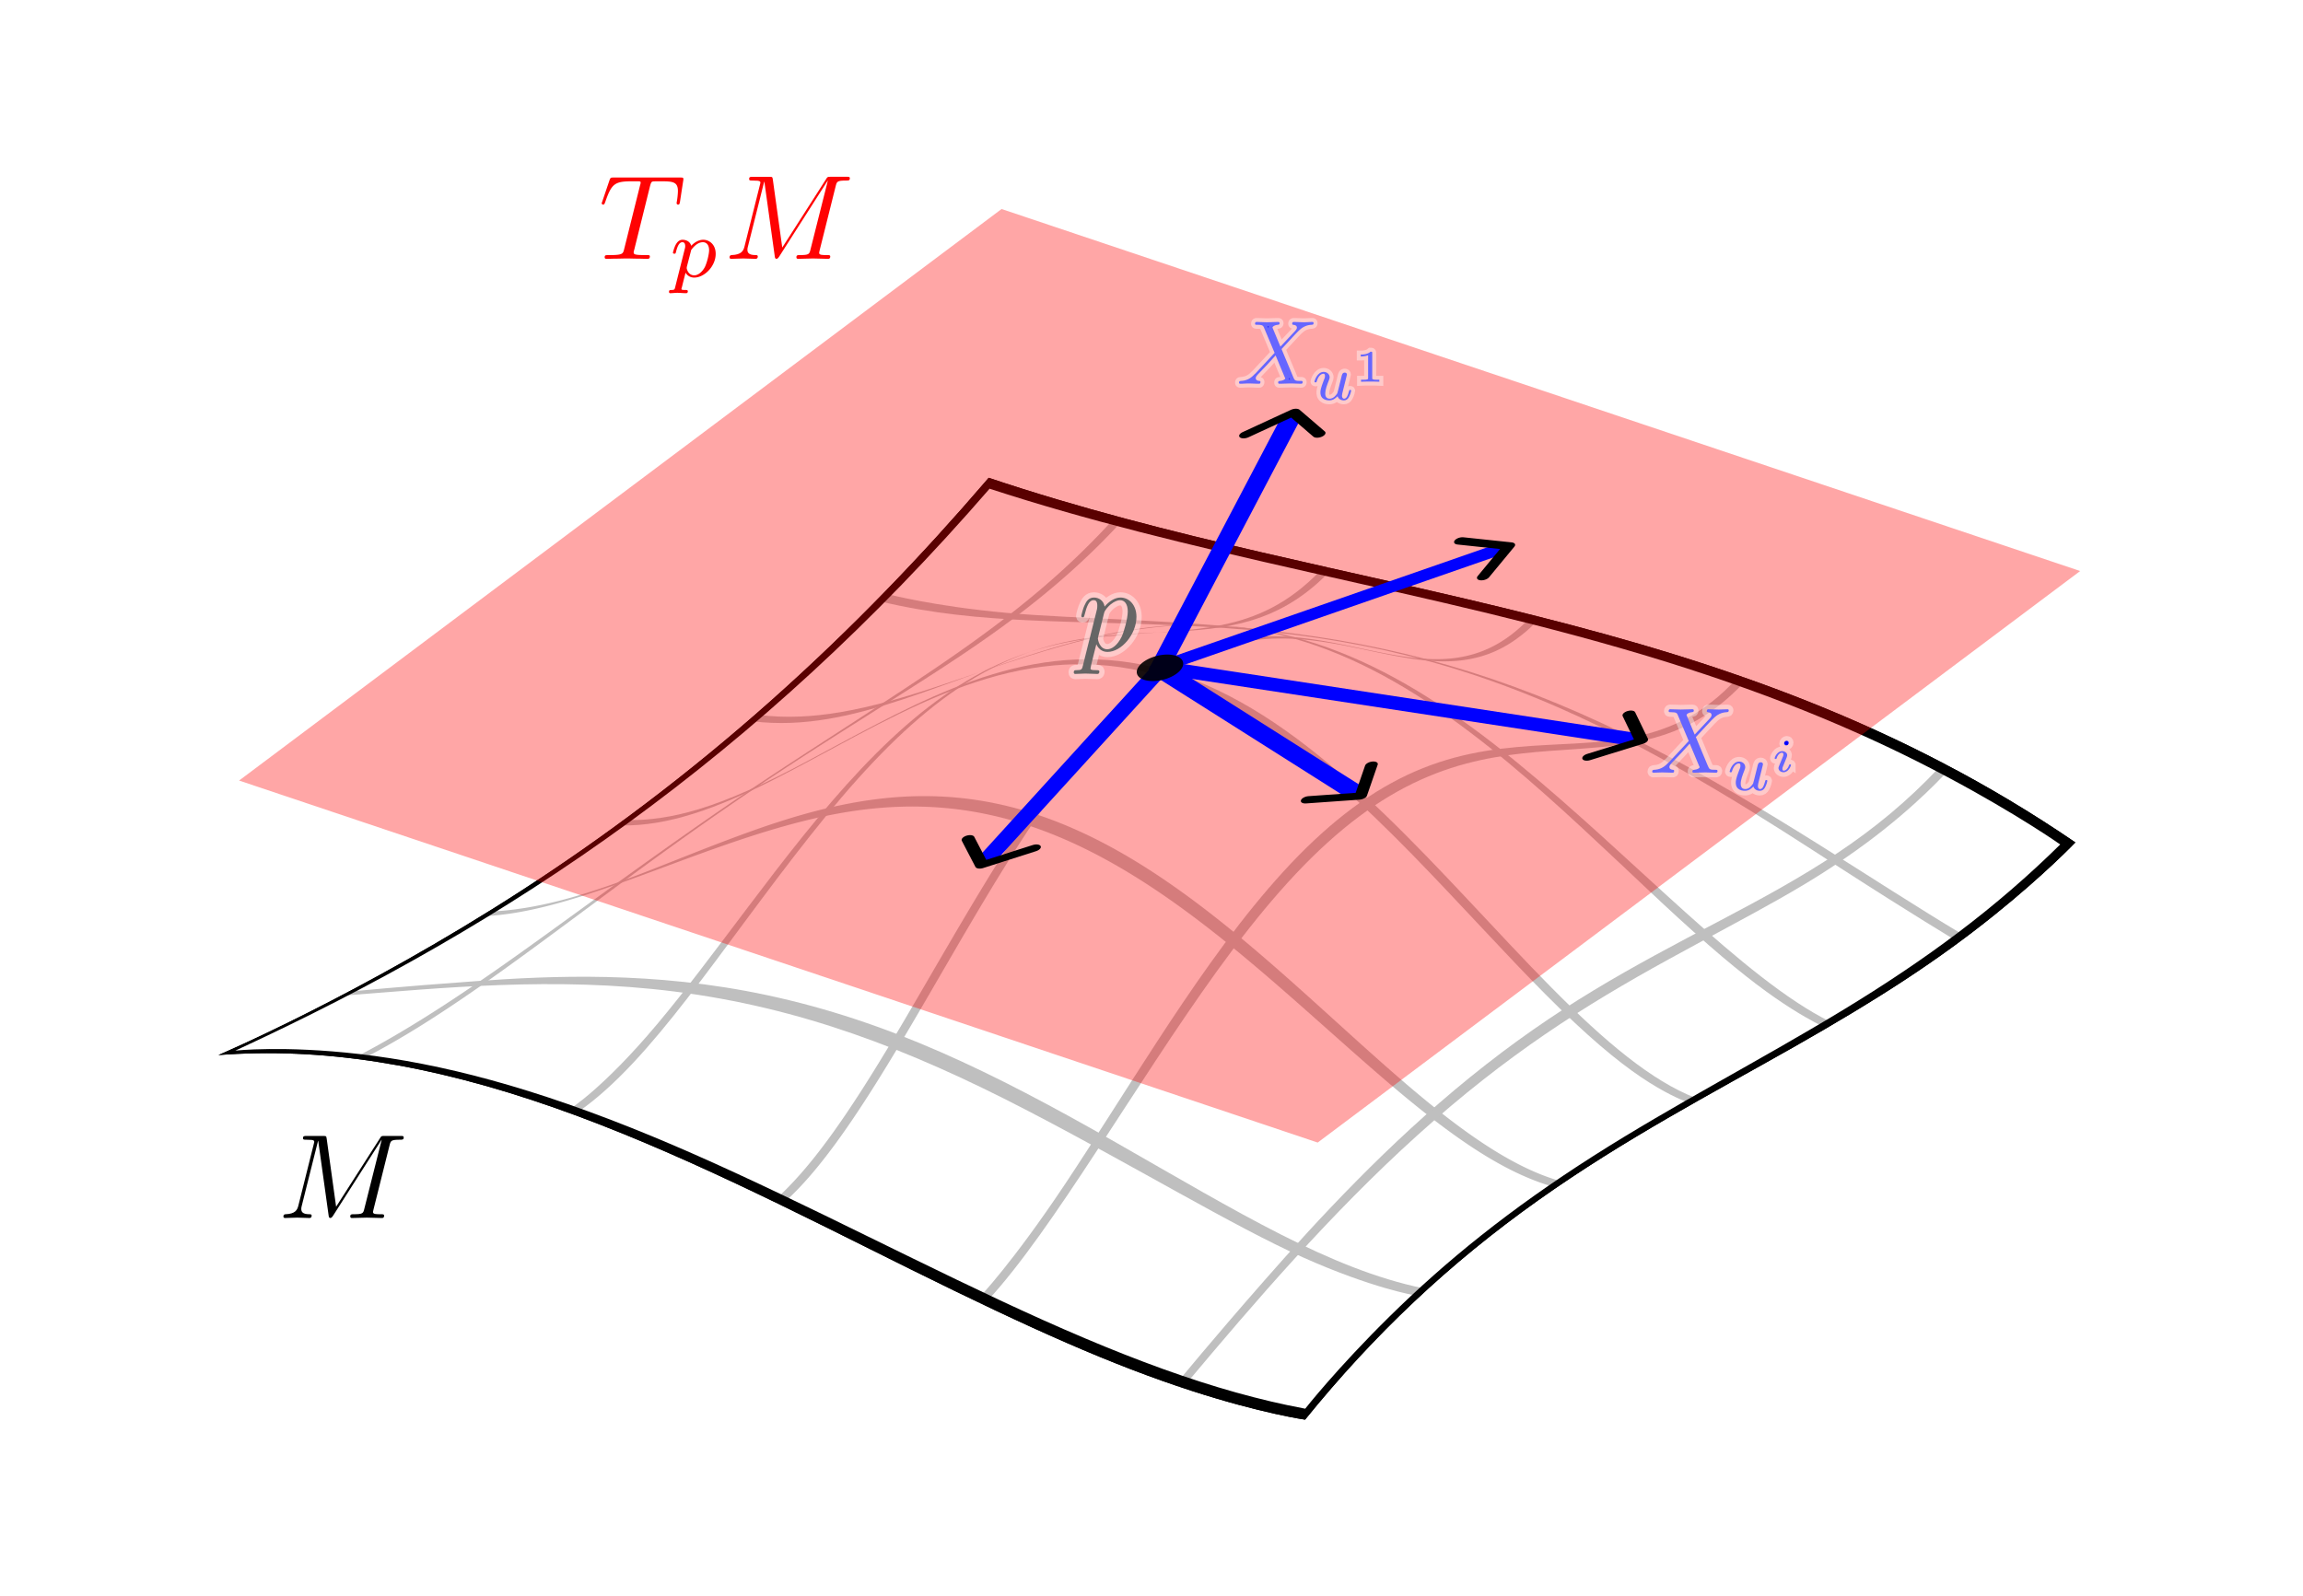 <?xml version="1.0" encoding="UTF-8" standalone="no"?>
<svg
   width="1656.66"
   height="1148.675"
   viewBox="0 0 438.325 303.92"
   version="1.1"
   id="svg270"
   sodipodi:docname="systeme_commande.svg"
   inkscape:version="1.3 (1:1.3+202307231459+0e150ed6c4)"
   inkscape:export-filename="../../figures_aot13_v2/systeme_commande.png"
   inkscape:export-xdpi="96"
   inkscape:export-ydpi="96"
   xmlns:inkscape="http://www.inkscape.org/namespaces/inkscape"
   xmlns:sodipodi="http://sodipodi.sourceforge.net/DTD/sodipodi-0.dtd"
   xmlns:xlink="http://www.w3.org/1999/xlink"
   xmlns="http://www.w3.org/2000/svg"
   xmlns:svg="http://www.w3.org/2000/svg"
   xmlns:ns3="http://www.iki.fi/pav/software/textext/">
  <sodipodi:namedview
     id="namedview270"
     pagecolor="#ffffff"
     bordercolor="#eeeeee"
     borderopacity="1"
     inkscape:showpageshadow="0"
     inkscape:pageopacity="0"
     inkscape:pagecheckerboard="0"
     inkscape:deskcolor="#d1d1d1"
     inkscape:zoom="0.463107"
     inkscape:cx="761.16319"
     inkscape:cy="732.01226"
     inkscape:window-width="1850"
     inkscape:window-height="1009"
     inkscape:window-x="0"
     inkscape:window-y="0"
     inkscape:window-maximized="1"
     inkscape:current-layer="svg270"
     inkscape:export-bgcolor="#ffffffff" />
  <defs
     id="defs15">
    <clipPath
       id="c">
      <path
         d="M17 12h8v6.984h-8zm0 0"
         id="path1" />
    </clipPath>
    <clipPath
       id="d">
      <path
         d="M17 12h8v6.852h-8zm0 0"
         id="path2" />
    </clipPath>
    <clipPath
       id="e">
      <path
         d="M1 0h20.73v14.117H1Zm0 0"
         id="path3" />
    </clipPath>
    <clipPath
       id="f">
      <path
         d="M0 0h10v12.914H0Zm0 0"
         id="path4" />
    </clipPath>
    <clipPath
       id="h">
      <path
         d="M109 5h11v13.367h-11zm0 0"
         id="path5" />
    </clipPath>
    <clipPath
       id="n"
       clipPathUnits="userSpaceOnUse" />
    <clipPath
       id="o"
       clipPathUnits="userSpaceOnUse" />
    <clipPath
       id="p"
       clipPathUnits="userSpaceOnUse" />
    <clipPath
       id="q"
       clipPathUnits="userSpaceOnUse" />
    <clipPath
       id="r"
       clipPathUnits="userSpaceOnUse" />
    <clipPath
       id="t"
       clipPathUnits="userSpaceOnUse" />
    <marker
       id="j"
       markerHeight="1"
       markerWidth="1"
       orient="auto-start-reverse"
       preserveAspectRatio="xMidYMid"
       refX="0"
       refY="0"
       style="overflow:visible"
       viewBox="0 0 1 1">
      <path
         d="M3-3 0 0l3 3"
         style="fill:none;stroke:context-stroke;stroke-width:1;stroke-linecap:round"
         transform="rotate(180 .125 0)"
         id="path6" />
    </marker>
    <marker
       id="k"
       markerHeight="1"
       markerWidth="1"
       orient="auto-start-reverse"
       preserveAspectRatio="xMidYMid"
       refX="0"
       refY="0"
       style="overflow:visible"
       viewBox="0 0 1 1">
      <path
         d="M3-3 0 0l3 3"
         style="fill:none;stroke:context-stroke;stroke-width:1;stroke-linecap:round"
         transform="rotate(180 .125 0)"
         id="path7" />
    </marker>
    <marker
       id="l"
       markerHeight="1"
       markerWidth="1"
       orient="auto-start-reverse"
       preserveAspectRatio="xMidYMid"
       refX="0"
       refY="0"
       style="overflow:visible"
       viewBox="0 0 1 1">
      <path
         d="M3-3 0 0l3 3"
         style="fill:none;stroke:context-stroke;stroke-width:1;stroke-linecap:round"
         transform="rotate(180 .125 0)"
         id="path8" />
    </marker>
    <marker
       id="i"
       markerHeight=".6"
       markerWidth=".6"
       orient="auto-start-reverse"
       preserveAspectRatio="xMidYMid"
       refX="-1"
       refY="0"
       style="overflow:visible"
       viewBox="0 0 1 1">
      <path
         d="M3-3 0 0l3 3"
         style="fill:none;stroke:context-stroke;stroke-width:1;stroke-linecap:round"
         transform="rotate(180 .125 0)"
         id="path9" />
    </marker>
    <marker
       id="m"
       markerHeight=".6"
       markerWidth=".6"
       orient="auto-start-reverse"
       preserveAspectRatio="xMidYMid"
       refX="-1"
       refY="0"
       style="overflow:visible"
       viewBox="0 0 1 1">
      <path
         d="M3-3 0 0l3 3"
         style="fill:none;stroke:context-stroke;stroke-width:1;stroke-linecap:round"
         transform="rotate(180 .125 0)"
         id="path10" />
    </marker>
    <marker
       id="v"
       markerHeight=".6"
       markerWidth=".6"
       orient="auto-start-reverse"
       preserveAspectRatio="xMidYMid"
       refX="-1"
       refY="0"
       style="overflow:visible"
       viewBox="0 0 1 1">
      <path
         d="M3-3 0 0l3 3"
         style="fill:none;stroke:context-stroke;stroke-width:1;stroke-linecap:round"
         transform="rotate(180 .125 0)"
         id="path11" />
    </marker>
    <marker
       id="g"
       markerHeight="3"
       markerWidth="3"
       orient="auto"
       preserveAspectRatio="xMidYMid"
       refX="0"
       refY="0"
       style="overflow:visible"
       viewBox="0 0 5.667 5.667">
      <path
         d="M5 0c0 2.76-2.24 5-5 5s-5-2.24-5-5 2.3-5 5-5c2.76 0 5 2.24 5 5z"
         style="fill:context-stroke;fill-rule:evenodd;stroke:context-stroke;stroke-width:1pt"
         transform="scale(.5)"
         id="path12" />
    </marker>
    <marker
       id="s"
       markerHeight=".6"
       markerWidth=".6"
       orient="auto-start-reverse"
       preserveAspectRatio="xMidYMid"
       refX="-1"
       refY="0"
       style="overflow:visible"
       viewBox="0 0 1 1">
      <path
         d="M3-3 0 0l3 3"
         style="fill:none;stroke:context-stroke;stroke-width:1;stroke-linecap:round"
         transform="rotate(180 .125 0)"
         id="path13" />
    </marker>
    <marker
       id="u"
       markerHeight=".6"
       markerWidth=".6"
       orient="auto-start-reverse"
       preserveAspectRatio="xMidYMid"
       refX="-1"
       refY="0"
       style="overflow:visible"
       viewBox="0 0 1 1">
      <path
         d="M3-3 0 0l3 3"
         style="fill:none;stroke:context-stroke;stroke-width:1;stroke-linecap:round"
         transform="rotate(180 .125 0)"
         id="path14" />
    </marker>
    <radialGradient
       xlink:href="#a"
       id="b"
       cx="91.719"
       cy="65.028"
       r="49.335"
       fx="91.719"
       fy="65.028"
       gradientTransform="matrix(1.3 0 0 .646 -30.877 33.61)"
       gradientUnits="userSpaceOnUse" />
    <linearGradient
       id="a">
      <stop
         offset="0"
         style="stop-color:#000;stop-opacity:0"
         id="stop14" />
      <stop
         offset="1"
         style="stop-color:#000;stop-opacity:.4"
         id="stop15" />
    </linearGradient>
  </defs>
  <path
     d="m1502.421 603.065 205.287 68.92-145.12 108.808-205.286-68.922z"
     clip-path="url(#n)"
     style="fill:#000;fill-opacity:.095;stroke-width:1.556;stroke-linecap:round;paint-order:stroke markers fill"
     transform="translate(-1286.055 -522.025)"
     id="path144" />
  <path
     d="m1502.421 603.065 205.287 68.92-145.12 108.808-205.286-68.922z"
     clip-path="url(#o)"
     style="fill:#000;fill-opacity:.095;stroke-width:1.556;stroke-linecap:round;paint-order:stroke markers fill"
     transform="translate(-1358.105 -533.219)"
     id="path145" />
  <path
     d="m1502.421 603.065 205.287 68.92-145.12 108.808-205.286-68.922z"
     clip-path="url(#p)"
     style="fill:#000;fill-opacity:.095;stroke-width:1.556;stroke-linecap:round;paint-order:stroke markers fill"
     transform="translate(-1206.992 -1189.932)"
     id="path160" />
  <path
     d="M7974377000 4567213000c-300-100-800-300-800-300h500c200 0 800 200 800 200l-500 100z"
     clip-path="url(#q)"
     style="fill:#000;fill-opacity:.095;stroke-width:1.556;stroke-linecap:round;paint-order:stroke markers fill"
     transform="translate(-1423.433 -610.942)"
     id="path161" />
  <path
     d="m1502.421 603.065 205.287 68.92-145.12 108.808-205.286-68.922z"
     clip-path="url(#r)"
     style="fill:#000;fill-opacity:.095;stroke-width:1.556;stroke-linecap:round;paint-order:stroke markers fill"
     transform="translate(-864.815 -1112.105)"
     id="path176" />
  <path
     d="m-111.994-59.707.09.341c1.535 5.836 2.839 12.123 3.534 18.556.695 6.43.69 12.155.178 17.362-.993 10.079-3.801 17.013-3.801 17.013 4.155-2.681 10.077-3.959 18.496-3.83 8.153.124 17.54 1.551 25.976 2.69 9.05 1.222 14.85 1.784 20.032 1.728 4.563-.05 6.911-.59 6.911-.59-2.033-6.926-2.92-13.039-2.704-18.976.208-5.722 1.421-10.555 2.307-15.17.947-4.938 1.305-8.646 1.12-12.745-.166-3.702-.72-6.379-.72-6.379-30.316-7.746-47.613 0-71.418 0zm.703.675c6.347-.063 12.127-.63 19.611-1.519 7.27-.862 14.005-1.725 21.473-1.915 7.48-.19 13.917.366 19.785 1.313 5.541.894 9.286 1.9 9.286 1.9.92 5.415.895 10.125.154 15.276-.706 4.908-1.937 9.62-2.478 14.553-.57 5.195-.333 9.855.47 14.6.75 4.437 1.757 7.685 1.757 7.685-5.167.863-11.63.629-20.483-.39-8.412-.967-17.795-2.454-25.717-3.009-8.32-.583-13.95-.122-18.232 1.025-3.953 1.06-5.828 2.43-5.828 2.43 4.814-13.987 5.9-29.877.202-51.95z"
     style="color:#000;fill:#000;stroke-linecap:round;-inkscape-stroke:none;paint-order:stroke markers fill"
     transform="matrix(2.896 .972 -2.752 2.063 348.2 322.993)"
     id="path197" />
  <path
     d="M-111.641-59.367c6.413-.032 12.268-.587 19.806-1.476 7.328-.865 14.109-1.744 21.63-1.938 7.536-.195 14.022.37 19.955 1.345 5.6.92 9.394 1.956 9.394 1.956.955 5.496.938 10.261.18 15.455-.721 4.948-1.988 9.683-2.544 14.658-.585 5.238-.34 9.951.492 14.767.779 4.504 1.822 7.811 1.822 7.811-5.173.902-11.679.677-20.608-.362-8.487-.988-17.976-2.521-25.982-3.104-8.412-.613-14.09-.156-18.4 1.013-3.977 1.079-5.847 2.482-5.847 2.482 4.929-14.132 5.98-30.147.102-52.607z"
     style="color:#000;fill:#fff;stroke-linecap:round;-inkscape-stroke:none;paint-order:stroke markers fill"
     transform="matrix(2.896 .972 -2.752 2.063 348.2 322.993)"
     id="path198" />
  <g
     style="fill:none"
     id="g203">
    <path
       d="M30.65 133.516c-.141 0-.284.14-.319.312-1.431 7.024-3.963 16.65-5.283 25.599-1.406 9.526-1.163 16.45.405 22.874 1.47 6.02 3.69 10.595 4.836 14.331 1.144 3.729 1.35 6.512 1.35 6.512.012.135.161.218.333.186.174-.032.303-.17.29-.305-.633-6.055-2.982-9.818-5.288-16.13-2.267-6.203-3.228-12.313-2.458-20.971.702-7.883 2.844-16.764 4.205-22.582 1.416-6.052 2.124-9.513 2.124-9.513.035-.173-.053-.314-.195-.313z"
       style="color:#000;fill:#bfbfbf;stroke-linecap:round;-inkscape-stroke:none;paint-order:stroke markers fill"
       transform="matrix(-2.752 2.063 -2.896 -.972 844.419 245.317)"
       id="path199" />
    <path
       d="M29.698 134.278c-.123-.02-.238.09-.26.25-.874 6.464-6.223 18.775-9.822 29.875-1.835 5.66-3.03 10.591-3.245 14.776-.214 4.172.573 7.158 2.095 9.452 1.499 2.259 3.631 3.715 5.69 4.942 2.268 1.353 3.794 2.102 5.368 3.345 1.427 1.129 2.2 2.192 2.68 3.165.457.926.571 1.558.571 1.558.03.12.178.207.335.193.157-.014.261-.125.23-.244-1.415-5.392-6.968-6.005-11.917-9.769-2.303-1.751-3.957-3.972-4.63-7.317-.67-3.331-.288-7.425.864-12.252 1.135-4.755 2.956-9.944 4.757-14.803 2.057-5.552 3.28-8.603 4.734-12.775 1.258-3.61 1.91-5.938 2.3-7.672.364-1.616.438-2.401.438-2.401.02-.16-.065-.303-.188-.323z"
       style="color:#000;fill:#bfbfbf;stroke-linecap:round;-inkscape-stroke:none;paint-order:stroke markers fill"
       transform="matrix(-2.752 2.063 -2.896 -.972 818.842 264.494)"
       id="path200" />
    <path
       d="M27.02 136.898c-.137-.009-.24.087-.234.219.138 2.738-.847 6.713-2.558 11.85-1.675 5.029-3.944 10.875-5.814 16.451-1.91 5.694-3.28 10.742-3.68 15.073-.4 4.314.216 7.432 1.655 9.794 1.42 2.33 3.552 3.765 5.731 4.9 2.168 1.13 4.312 1.978 5.944 2.864 1.697.921 2.706 1.75 3.42 2.548.665.745.92 1.266.92 1.266a.508.508 0 0 0 .339.21c.133.018.195-.049.137-.147-2.296-3.933-8.782-5.233-13.092-8.868-2.196-1.852-3.652-4.255-4.127-7.759-.473-3.491.082-7.718 1.311-12.577 1.206-4.77 3.014-9.936 4.672-14.61 1.772-4.993 3.063-8.584 4.089-12.075.969-3.296 1.351-5.384 1.497-6.86.137-1.387.06-2.028.06-2.028-.008-.132-.13-.242-.27-.251z"
       style="color:#000;fill:#bfbfbf;stroke-linecap:round;-inkscape-stroke:none;paint-order:stroke markers fill"
       transform="matrix(-2.752 2.063 -2.896 -.972 767.688 302.848)"
       id="path201" />
    <path
       d="M27.53 136.57c-.172.022-.294.136-.276.256.763 5.388-.893 13.018-2.729 22.82-1.856 9.913-2.866 17.658-1.916 24.744.881 6.579 3.354 10.916 5.328 14.034 1.957 3.092 3.267 4.961 3.267 4.961.061.096.21.198.334.23.124.03.174-.022.113-.119-2.518-3.894-5.695-8.333-7.295-14.698-1.68-6.69-1.347-14.111.015-23.098 1.28-8.44 2.988-16.473 3.485-21.544.497-5.06.022-7.41.022-7.41-.018-.122-.175-.2-.348-.177z"
       style="color:#000;fill:#bfbfbf;stroke-linecap:round;-inkscape-stroke:none;paint-order:stroke markers fill"
       transform="matrix(-2.752 2.063 -2.896 -.972 742.112 322.025)"
       id="path202" />
    <path
       d="M28.116 135.77c-.122-.023-.223.072-.23.217-.15 3.024-1.633 7.478-3.948 13.216-2.264 5.612-5.175 12.099-7.505 18.139-2.38 6.166-4.009 11.485-4.4 15.822-.39 4.321.5 7.184 2.367 9.134 1.84 1.92 4.522 2.83 7.162 3.501 2.977.757 4.83 1.024 6.975 1.816 1.891.697 2.943 1.496 3.618 2.298.638.758.824 1.335.824 1.335.045.107.194.197.338.2.144.003.225-.085.178-.19-.964-2.195-3.149-3.305-6.12-4.13-2.902-.807-6.344-1.302-9.114-2.518-2.827-1.24-4.796-3.142-5.525-6.413-.726-3.259-.135-7.531 1.375-12.682 1.486-5.066 3.788-10.71 5.983-15.927 2.383-5.664 4.063-9.513 5.58-13.551 1.4-3.727 2.044-6.059 2.367-7.714.301-1.547.289-2.252.289-2.252.006-.145-.092-.278-.214-.3z"
       style="color:#000;fill:#bfbfbf;stroke-linecap:round;-inkscape-stroke:none;paint-order:stroke markers fill"
       transform="matrix(-2.752 2.063 -2.896 -.972 793.265 283.67)"
       id="path203" />
  </g>
  <g
     style="fill:none"
     id="g208">
    <path
       d="M29.87 152.02c-.138.01-.215.161-.174.34 1.305 5.678 1.217 10.214.747 15.506-.599 6.74-.943 8.61-1.182 15.723-.203 6.061-.137 9.731-.52 13.863-.317 3.44-.861 5.256-.861 5.256-.033.123.038.197.162.167a.432.432 0 0 0 .287-.278c1.03-3.993.992-9.168 1.038-15.3.051-6.864.266-10.509.92-16.188.596-5.183 1.034-8.416.808-12.483-.197-3.558-.9-6.303-.9-6.303-.04-.177-.187-.314-.325-.304z"
       style="color:#000;fill:#bfbfbf;stroke-linecap:round;-inkscape-stroke:none;paint-order:stroke markers fill"
       transform="matrix(2.896 .972 -2.752 2.063 545.073 -244.183)"
       id="path204" />
    <path
       d="M28.823 150.773c-.132.017-.207.172-.173.343 1.133 5.609-2.37 6.404-5.735 8.816-1.617 1.16-2.876 2.567-3.455 4.887-.575 2.307-.394 5.225.358 8.794.739 3.508 1.98 7.403 3.184 11.066 1.289 3.923 2.243 6.74 3.024 9.581 1.437 5.226 1.172 7.259 1.172 7.259-.01.146.102.264.255.268.154.005.29-.107.296-.255.249-4.878-3.379-13.36-6.185-22.542-1.328-4.344-2.172-8.018-2.254-11.044-.082-3.01.606-5.003 1.806-6.467 1.172-1.43 2.783-2.28 4.18-3.078 1.47-.84 2.527-1.536 3.233-2.589.678-1.013.833-2.116.803-3.113-.03-.973-.2-1.64-.2-1.64-.035-.172-.176-.302-.31-.286z"
       style="color:#000;fill:#bfbfbf;stroke-linecap:round;-inkscape-stroke:none;paint-order:stroke markers fill"
       transform="matrix(2.896 .972 -2.752 2.063 584.264 -231.026)"
       id="path205" />
    <path
       d="M27.68 149.413c-.136.013-.21.17-.175.342.55 2.67-.314 4.004-2.112 4.705-1.763.687-4.326.73-6.524 1.24-2.251.52-3.954 1.497-4.632 3.723-.676 2.216-.244 5.406 1.043 9.527 1.266 4.056 3.28 8.743 5.266 13.209 2.172 4.882 3.693 8.165 5.158 11.754 1.34 3.286 2.002 5.352 2.368 6.83.34 1.376.377 2.006.377 2.006a.4.4 0 0 0 .328.347c.166.022.29-.097.269-.273-.318-2.697-1.799-6.669-3.974-11.695-2.126-4.912-4.767-10.502-6.827-15.532-2.105-5.141-3.478-9.374-3.765-12.616-.285-3.228.547-5.09 2.12-6.184 1.54-1.071 3.724-1.344 5.658-1.608 2.043-.279 3.528-.528 4.578-1.253 1.004-.694 1.297-1.662 1.325-2.609.028-.928-.162-1.614-.162-1.614-.037-.174-.183-.311-.32-.299z"
       style="color:#000;fill:#bfbfbf;stroke-linecap:round;-inkscape-stroke:none;paint-order:stroke markers fill"
       transform="matrix(2.896 .972 -2.752 2.063 623.456 -217.868)"
       id="path206" />
    <path
       d="M27.238 148.888c-.147-.002-.229.146-.19.325.61 2.758.112 4.499-1.132 5.8-1.22 1.278-3.096 2.061-4.734 3.178-1.678 1.144-2.979 2.56-3.505 4.97-.524 2.396-.208 5.488.8 9.336.993 3.794 2.59 8.053 4.232 12.173 1.633 4.095 3.248 7.945 4.44 11.016 2.415 6.215 2.972 9.047 2.972 9.047.042.197.204.37.366.39.162.02.261-.121.216-.32-1.326-5.955-6.341-16.787-9.557-25.936-1.64-4.67-2.667-8.57-2.87-11.743-.2-3.162.442-5.248 1.608-6.787 1.138-1.503 2.74-2.422 4.11-3.283 1.446-.91 2.48-1.673 3.146-2.801.642-1.087.759-2.257.696-3.307-.061-1.027-.252-1.725-.252-1.725-.04-.18-.198-.332-.346-.333z"
       style="color:#000;fill:#bfbfbf;stroke-linecap:round;-inkscape-stroke:none;paint-order:stroke markers fill"
       transform="matrix(2.896 .972 -2.752 2.063 662.647 -204.71)"
       id="path207" />
    <path
       d="M28.295 150.145c-.168-.026-.27.1-.231.28 1.241 5.816.504 9.717-.673 14.501-1.22 4.956-2.176 8.9-1.855 15.32.298 5.952 1.694 12.243 2.975 17.344 1.26 5.012 2.186 8.214 2.186 8.214.057.211.219.385.36.386.141 0 .207-.173.15-.384-1.813-6.57-3.749-13.942-4.548-20.758-.83-7.07-.271-11.832.747-16.573 1.08-5.025 1.906-7.585 1.932-11.715.023-3.446-.666-6.24-.666-6.24-.038-.18-.209-.349-.377-.375z"
       style="color:#000;fill:#bfbfbf;stroke-linecap:round;-inkscape-stroke:none;paint-order:stroke markers fill"
       transform="matrix(2.896 .972 -2.752 2.063 701.838 -191.553)"
       id="path208" />
  </g>
  <path
     d="m-125.528-41.115.089.339c1.534 5.836 2.838 12.123 3.534 18.557.695 6.43.69 12.155.178 17.363-.993 10.079-3.801 17.013-3.801 17.013 4.155-2.681 10.077-3.96 18.496-3.83 8.154.123 17.541 1.551 25.977 2.69 9.05 1.222 14.85 1.784 20.032 1.728 4.564-.05 6.912-.59 6.912-.59-2.033-6.926-2.92-13.039-2.704-18.976.208-5.722 1.42-10.555 2.306-15.171.947-4.937 1.306-8.645 1.122-12.744-.167-3.702-.722-6.379-.722-6.379-30.316-7.746-47.613 0-71.42 0m.705.675c6.347-.063 12.127-.63 19.61-1.519 7.27-.862 14.005-1.725 21.473-1.915 7.48-.19 13.916.366 19.784 1.313 5.541.894 9.286 1.899 9.286 1.899.919 5.415.895 10.125.154 15.277-.706 4.908-1.937 9.619-2.478 14.553-.57 5.195-.333 9.855.47 14.6.75 4.437 1.757 7.685 1.757 7.685-5.166.863-11.63.629-20.482-.39-8.412-.967-17.795-2.454-25.717-3.01-8.32-.582-13.95-.121-18.231 1.026-3.954 1.06-5.828 2.43-5.828 2.43 4.813-13.987 5.9-29.878.202-51.95z"
     style="color:#000;fill:#000;stroke-linecap:round;-inkscape-stroke:none;paint-order:stroke markers fill"
     transform="matrix(2.896 .972 -2.752 2.063 438.545 297.796)"
     id="path209" />
  <path
     d="M-125.175-40.776c6.414-.032 12.269-.587 19.806-1.476 7.328-.864 14.11-1.744 21.63-1.938 7.537-.195 14.022.371 19.956 1.345 5.6.92 9.393 1.956 9.393 1.956.955 5.496.939 10.261.18 15.455-.721 4.948-1.988 9.684-2.544 14.658-.585 5.238-.34 9.951.492 14.767.779 4.504 1.822 7.812 1.822 7.812-5.173.902-11.678.676-20.608-.363-8.487-.987-17.975-2.521-25.982-3.104-8.412-.613-14.09-.155-18.4 1.013-3.977 1.079-5.847 2.483-5.847 2.483 4.93-14.133 5.98-30.148.102-52.608z"
     style="color:#000;fill:#fff;fill-opacity:.006;stroke-linecap:round;-inkscape-stroke:none;paint-order:stroke markers fill"
     id="path210"
     transform="matrix(2.896 .972 -2.752 2.063 438.545 297.796)" />
  <path
     d="m1502.421 603.065 205.287 68.92-145.12 108.808-205.286-68.922z"
     clip-path="url(#t)"
     style="fill:#000;fill-opacity:.095;stroke-width:1.556;stroke-linecap:round;paint-order:stroke markers fill"
     transform="translate(-1310.971 -533.433)"
     id="path211" />
  <path
     d="m595.19 719.886 205.287 68.92-145.12 108.807-205.287-68.92Z"
     style="fill:red;fill-opacity:.349;stroke-width:1.556;stroke-linecap:round;paint-order:stroke markers fill"
     transform="translate(-404.563 -680.093)"
     id="path212" />
  <path
     d="M891.962 402.75 871.9 361.754"
     style="fill:#000;fill-opacity:.9;stroke:#00f;stroke-width:2.269;stroke-linecap:round;stroke-linejoin:round;stroke-dasharray:none;stroke-opacity:1;marker-end:url(#u);paint-order:stroke markers fill"
     id="path213"
     transform="matrix(1.302 .437 -1.237 .927 -442.379 -636.112)" />
  <path
     d="m891.962 402.75 56.872-12.164"
     style="fill:#000;fill-opacity:.9;stroke:#00f;stroke-width:2.269;stroke-linecap:round;stroke-linejoin:round;stroke-dasharray:none;stroke-opacity:1;marker-end:url(#u);paint-order:stroke markers fill"
     transform="matrix(1.302 .437 -1.237 .927 -442.379 -636.112)"
     id="path214" />
  <path
     d="m891.962 402.75 35.707-8.087"
     style="fill:#000;fill-opacity:.9;stroke:#00f;stroke-width:2.269;stroke-linecap:round;stroke-linejoin:round;stroke-dasharray:none;stroke-opacity:1;marker-end:url(#u);paint-order:stroke markers fill"
     transform="matrix(1.302 .437 1.237 -.927 -1438.739 110.933)"
     id="path215" />
  <path
     d="m899.357 399.025 18.055-32.312"
     style="fill:#000;fill-opacity:.9;stroke:#00f;stroke-width:2.269;stroke-linecap:round;stroke-linejoin:round;stroke-dasharray:none;stroke-opacity:1;marker-end:url(#u);paint-order:stroke markers fill"
     transform="matrix(1.302 .437 -1.237 .927 -456.613 -635.89)"
     id="path216" />
  <path
     d="m899.357 399.025 8.002-34.623"
     style="fill:#000;fill-opacity:.9;stroke:#00f;stroke-width:2.269;stroke-linecap:round;stroke-linejoin:round;stroke-dasharray:none;stroke-opacity:1;marker-end:url(#u);paint-order:stroke markers fill"
     transform="matrix(1.302 .437 1.237 -.927 -1443.758 104.246)"
     id="path217" />
  <path
     d="M953.84 133.18a2.462 2.462 0 0 1-2.463 2.463 2.462 2.462 0 0 1-2.462-2.463 2.462 2.462 0 0 1 2.462-2.462 2.462 2.462 0 0 1 2.463 2.462z"
     style="fill-opacity:.9;stroke-width:.112;stroke-linecap:round;stroke-linejoin:round;paint-order:stroke markers fill"
     transform="matrix(1.302 .437 -1.237 .927 -853.17 -412.073)"
     id="path218" />
  <g
     ns3:alignment="middle center"
     ns3:inkscapeversion="1.3"
     ns3:jacobian_sqrt="2.293"
     ns3:pdfconverter="inkscape"
     ns3:preamble="/home/wayoff/.config/inkscape/extensions/textext/default_packages.tex"
     ns3:scale="6.5"
     ns3:stroke-to-path="0"
     ns3:texconverter="pdflatex"
     ns3:text="$M$"
     ns3:version="1.9.0"
     style="fill:#000;fill-opacity:1"
     id="g219">
    <path
       d="M9.234-6.047c.094-.36.11-.453.86-.453.219 0 .312 0 .312-.203 0-.11-.094-.11-.265-.11H8.828c-.265 0-.281 0-.39.188L4.796-.937l-.781-5.641c-.032-.234-.047-.234-.313-.234h-1.36c-.187 0-.296 0-.296.187 0 .125.094.125.281.125.14 0 .313.016.438.016.156.03.218.046.218.171 0 .032-.015.063-.046.188L1.671-1.062c-.094.406-.266.718-1.078.75-.047 0-.172.015-.172.187 0 .094.062.125.14.125.313 0 .657-.031 1-.031.329 0 .688.031 1.016.031.047 0 .188 0 .188-.203 0-.11-.11-.11-.188-.11-.562 0-.672-.203-.672-.437 0-.063 0-.125.032-.234l1.359-5.422h.015l.86 6.172c.016.125.031.234.14.234.11 0 .172-.11.22-.172l4.03-6.312h.016L7.141-.781c-.094.39-.11.469-.907.469-.156 0-.265 0-.265.187 0 .125.11.125.14.125.282 0 .954-.031 1.235-.031.406 0 .843.031 1.25.031.062 0 .187 0 .187-.203 0-.11-.094-.11-.281-.11-.36 0-.64 0-.64-.171 0-.047 0-.063.046-.25zm0 0"
       style="stroke:none;stroke-width:0"
       transform="translate(52.975 231.883) scale(2.293)"
       id="path219" />
  </g>
  <g
     ns3:alignment="middle center"
     ns3:inkscapeversion="1.3"
     ns3:jacobian_sqrt="2.293"
     ns3:pdfconverter="inkscape"
     ns3:preamble="/home/wayoff/.config/inkscape/extensions/textext/default_packages.tex"
     ns3:scale="6.5"
     ns3:stroke-to-path="0"
     ns3:texconverter="pdflatex"
     ns3:text="$T_pM$"
     ns3:version="1.9.0"
     style="fill:red;fill-opacity:.987"
     id="g223">
    <g
       style="fill:red;fill-opacity:.987"
       id="g220">
      <path
         d="M4.25-6.047c.078-.281.11-.344.234-.375.094-.016.422-.016.625-.016 1.016 0 1.454.032 1.454.813 0 .156-.032.547-.079.797 0 .047-.03.156-.03.187 0 .063.03.141.124.141.11 0 .125-.078.156-.234L7-6.47c.016-.047.016-.14.016-.172 0-.109-.094-.109-.266-.109H1.219c-.235 0-.25.016-.328.203l-.594 1.75c0 .016-.063.156-.063.188 0 .046.063.109.125.109.094 0 .11-.063.172-.219.531-1.547.797-1.718 2.266-1.718h.39c.282 0 .282.03.282.125a.775.775 0 0 1-.047.203L2.094-.781C2-.421 1.969-.312.906-.312c-.36 0-.422 0-.422.187C.484 0 .594 0 .656 0c.266 0 .547-.016.813-.016.281 0 .578-.015.86-.015.28 0 .546.015.827.015.281 0 .578.016.86.016.093 0 .218 0 .218-.203 0-.11-.078-.11-.343-.11-.235 0-.375 0-.625-.015-.297-.031-.375-.063-.375-.219 0-.015 0-.062.046-.203zm0 0"
         style="fill:red;fill-opacity:.987;stroke:none"
         transform="translate(113.978 49.277) scale(2.293)"
         id="path220" />
    </g>
    <g
       style="fill:red;fill-opacity:.987"
       id="g221">
      <path
         d="M.516.844c-.047.203-.063.25-.329.25-.093 0-.187 0-.187.156 0 .078.063.11.094.11.172 0 .406-.032.594-.032.234 0 .5.031.734.031.062 0 .14-.03.14-.156 0-.11-.093-.11-.187-.11-.156 0-.344 0-.344-.077 0-.032.063-.22.078-.313.094-.375.188-.75.266-1.047.078.14.297.406.719.406.844 0 1.781-.937 1.781-1.968 0-.813-.563-1.172-1.031-1.172-.438 0-.813.297-1 .5-.11-.406-.5-.5-.719-.5-.266 0-.438.187-.547.375-.14.234-.25.656-.25.703 0 .078.094.078.125.078.094 0 .094-.016.14-.203.11-.406.25-.75.516-.75.188 0 .235.156.235.344a.693.693 0 0 1-.032.203zm1.328-3.078c.406-.547.75-.641.968-.641.282 0 .516.203.516.672 0 .281-.156 1-.36 1.406-.187.344-.515.672-.874.672-.5 0-.625-.531-.625-.61 0-.03.015-.078.015-.109zm0 0"
         style="fill:red;fill-opacity:.987;stroke:none"
         transform="translate(127.329 52.703) scale(2.293)"
         id="path221" />
    </g>
    <g
       style="fill:red;fill-opacity:.987"
       id="g222">
      <path
         d="M9.234-6.047c.094-.36.11-.453.86-.453.219 0 .312 0 .312-.203 0-.11-.094-.11-.265-.11H8.828c-.265 0-.281 0-.39.188L4.796-.937l-.781-5.641c-.032-.234-.047-.234-.313-.234h-1.36c-.187 0-.296 0-.296.187 0 .125.094.125.281.125.14 0 .313.016.438.016.156.03.218.046.218.171 0 .032-.015.063-.046.188L1.671-1.062c-.094.406-.266.718-1.078.75-.047 0-.172.015-.172.187 0 .094.062.125.14.125.313 0 .657-.031 1-.031.329 0 .688.031 1.016.031.047 0 .188 0 .188-.203 0-.11-.11-.11-.188-.11-.562 0-.672-.203-.672-.437 0-.063 0-.125.032-.234l1.359-5.422h.015l.86 6.172c.016.125.031.234.14.234.11 0 .172-.11.22-.172l4.03-6.312h.016L7.141-.781c-.094.39-.11.469-.907.469-.156 0-.265 0-.265.187 0 .125.11.125.14.125.282 0 .954-.031 1.235-.031.406 0 .843.031 1.25.031.062 0 .187 0 .187-.203 0-.11-.094-.11-.281-.11-.36 0-.64 0-.64-.171 0-.047 0-.063.046-.25zm0 0"
         style="fill:red;fill-opacity:.987;stroke:none"
         transform="translate(137.888 49.277) scale(2.293)"
         id="path222" />
    </g>
  </g>
  <g
     ns3:alignment="middle center"
     ns3:inkscapeversion="1.3"
     ns3:jacobian_sqrt="2.293"
     ns3:pdfconverter="inkscape"
     ns3:preamble="/home/wayoff/.config/inkscape/extensions/textext/default_packages.tex"
     ns3:scale="6.5"
     ns3:stroke-to-path="0"
     ns3:texconverter="pdflatex"
     ns3:text="$p$"
     ns3:version="1.9.0"
     style="stroke-width:.872;stroke-dasharray:none;stroke:#fff;stroke-opacity:.402;paint-order:stroke markers fill"
     id="g226">
    <g
       style="fill:#000;fill-opacity:1;stroke-width:.872;stroke-dasharray:none;stroke:#fff;stroke-opacity:.402;paint-order:stroke markers fill"
       id="g225">
      <g
         style="stroke-width:.872;stroke-dasharray:none;stroke:#fff;stroke-opacity:.402;paint-order:stroke markers fill"
         id="g224">
        <path
           d="M.453 1.219c-.078.343-.11.406-.547.406-.11 0-.218 0-.218.188 0 .078.046.125.124.125.266 0 .563-.032.829-.032.343 0 .671.032 1 .032.046 0 .171 0 .171-.204 0-.109-.093-.109-.234-.109-.5 0-.5-.063-.5-.156 0-.125.422-1.75.484-2 .125.297.407.64.922.64 1.157 0 2.407-1.453 2.407-2.921 0-.938-.579-1.594-1.329-1.594-.5 0-.984.36-1.312.75-.094-.547-.531-.75-.89-.75-.47 0-.657.39-.735.562-.188.344-.313.938-.313.969 0 .11.094.11.11.11.11 0 .11-.016.172-.235.172-.703.375-1.188.734-1.188.172 0 .313.079.313.454 0 .234-.032.343-.079.515zm1.75-4.328c.063-.266.344-.547.516-.704.36-.296.64-.374.812-.374.39 0 .64.343.64.937 0 .594-.327 1.734-.515 2.11-.344.702-.812 1.03-1.187 1.03-.656 0-.781-.828-.781-.89 0-.016 0-.031.03-.156zm0 0"
           style="stroke:#fff;stroke-width:.872;stroke-dasharray:none;stroke-opacity:.402;paint-order:stroke markers fill"
           transform="translate(205.083 123.861) scale(2.293)"
           id="path223" />
      </g>
    </g>
  </g>
  <g
     ns3:alignment="middle center"
     ns3:inkscapeversion="1.3"
     ns3:jacobian_sqrt="2.293"
     ns3:pdfconverter="inkscape"
     ns3:preamble="/home/wayoff/.config/inkscape/extensions/textext/default_packages.tex"
     ns3:scale="6.5"
     ns3:stroke-to-path="0"
     ns3:texconverter="pdflatex"
     ns3:text="$X_{u^1}$"
     ns3:version="1.9.0"
     style="fill:#0000ff;fill-opacity:1;stroke:#ffffff;stroke-width:0.872;stroke-dasharray:none;stroke-opacity:0.402;paint-order:stroke markers fill"
     id="g230-3"
     transform="matrix(0.753,0,0,0.753,58.683,17.54)">
    <g
       style="fill:#0000ff;fill-opacity:1;stroke:#ffffff;stroke-width:0.872;stroke-dasharray:none;stroke-opacity:0.402;paint-order:stroke markers fill"
       id="g227-6">
      <path
         d="M 4.828,-4.094 4,-6.078 C 3.969,-6.156 3.953,-6.203 3.953,-6.203 c 0,-0.063 0.156,-0.25 0.578,-0.297 0.11,-0.016 0.203,-0.016 0.203,-0.188 0,-0.125 -0.125,-0.125 -0.156,-0.125 -0.406,0 -0.828,0.032 -1.25,0.032 -0.25,0 -0.86,-0.032 -1.11,-0.032 -0.062,0 -0.187,0 -0.187,0.204 0,0.109 0.11,0.109 0.235,0.109 0.593,0 0.656,0.094 0.75,0.313 l 1.171,2.78 -2.108,2.267 -0.125,0.11 C 1.47,-0.5 1,-0.344 0.484,-0.313 0.36,-0.296 0.266,-0.296 0.266,-0.109 0.266,-0.094 0.266,0 0.406,0 0.703,0 1.031,-0.031 1.328,-0.031 1.703,-0.031 2.094,0 2.453,0 c 0.063,0 0.172,0 0.172,-0.203 0,-0.094 -0.094,-0.11 -0.11,-0.11 -0.093,0 -0.406,-0.03 -0.406,-0.312 0,-0.156 0.157,-0.313 0.266,-0.438 l 1.031,-1.077 0.89,-0.984 1,2.39 c 0.048,0.11 0.063,0.11 0.063,0.141 0,0.078 -0.203,0.25 -0.578,0.281 -0.11,0.016 -0.203,0.016 -0.203,0.188 0,0.125 0.11,0.125 0.14,0.125 C 5,0 5.704,-0.031 5.985,-0.031 c 0.25,0 0.86,0.031 1.11,0.031 0.062,0 0.187,0 0.187,-0.188 0,-0.124 -0.11,-0.124 -0.187,-0.124 -0.657,0 -0.688,-0.032 -0.86,-0.438 C 5.86,-1.672 5.189,-3.234 4.955,-3.828 5.626,-4.531 6.673,-5.718 7.001,-5.984 A 1.98,1.98 0 0 1 8.266,-6.5 c 0.125,-0.016 0.218,-0.016 0.218,-0.203 0,0 0,-0.11 -0.125,-0.11 -0.296,0 -0.64,0.032 -0.937,0.032 -0.375,0 -0.75,-0.032 -1.11,-0.032 -0.062,0 -0.187,0 -0.187,0.204 0,0.062 0.047,0.093 0.11,0.109 0.093,0.016 0.406,0.031 0.406,0.313 0,0.14 -0.11,0.265 -0.188,0.359 z m 0,0"
         style="fill:#0000ff;fill-opacity:1;stroke:#ffffff;stroke-width:0.872;stroke-dasharray:none;stroke-opacity:0.402;paint-order:stroke markers fill"
         transform="matrix(2.293,0,0,2.293,234.636,73.73)"
         id="path226-7" />
    </g>
    <g
       style="fill:#0000ff;fill-opacity:1;stroke:#ffffff;stroke-width:0.872;stroke-dasharray:none;stroke-opacity:0.402;paint-order:stroke markers fill"
       id="g228-5">
      <path
         d="m 2.953,-1.125 c -0.047,0.14 -0.11,0.406 -0.11,0.406 C 2.703,-0.5 2.422,-0.125 2,-0.125 c -0.484,0 -0.484,-0.453 -0.484,-0.578 0,-0.406 0.187,-0.906 0.39,-1.422 C 1.953,-2.265 2,-2.359 2,-2.469 2,-2.844 1.687,-3.079 1.344,-3.079 0.64,-3.078 0.328,-2.124 0.328,-2 c 0,0.078 0.094,0.078 0.125,0.078 0.094,0 0.094,-0.031 0.125,-0.11 0.156,-0.562 0.469,-0.843 0.735,-0.843 0.125,0 0.171,0.078 0.171,0.234 0,0.172 -0.046,0.313 -0.125,0.47 -0.375,0.967 -0.375,1.171 -0.375,1.357 0,0.11 0,0.438 0.266,0.657 0.203,0.172 0.469,0.218 0.719,0.218 0.437,0 0.672,-0.234 0.906,-0.453 0.156,0.454 0.61,0.454 0.703,0.454 0.235,0 0.422,-0.126 0.547,-0.36 0.156,-0.281 0.25,-0.672 0.25,-0.703 0,-0.094 -0.094,-0.094 -0.11,-0.094 -0.109,0 -0.109,0.032 -0.156,0.219 -0.093,0.328 -0.218,0.75 -0.515,0.75 -0.172,0 -0.235,-0.156 -0.235,-0.344 0,-0.11 0.063,-0.375 0.11,-0.547 0.047,-0.187 0.125,-0.468 0.156,-0.625 l 0.156,-0.625 c 0.047,-0.171 0.125,-0.484 0.125,-0.515 0,-0.14 -0.11,-0.219 -0.234,-0.219 -0.25,0 -0.313,0.203 -0.36,0.422 z m 0,0"
         style="fill:#0000ff;fill-opacity:1;stroke:#ffffff;stroke-width:0.872;stroke-dasharray:none;stroke-opacity:0.402;paint-order:stroke markers fill"
         transform="matrix(2.293,0,0,2.293,253.563,77.79)"
         id="path227-3" />
    </g>
    <g
       style="fill:#0000ff;fill-opacity:1;stroke:#ffffff;stroke-width:0.872;stroke-dasharray:none;stroke-opacity:0.402;paint-order:stroke markers fill"
       id="g229-5">
      <path
         d="m 1.984,-3.172 c 0,-0.14 -0.015,-0.14 -0.187,-0.14 C 1.453,-3 0.89,-3 0.797,-3 H 0.719 v 0.219 h 0.078 c 0.11,0 0.437,-0.016 0.734,-0.14 v 2.5 c 0,0.14 0,0.202 -0.531,0.202 H 0.75 V 0 c 0.266,-0.016 0.719,-0.016 1,-0.016 0.297,0 0.734,0 1.016,0.016 v -0.219 h -0.25 c -0.532,0 -0.532,-0.062 -0.532,-0.203 z m 0,0"
         style="fill:#0000ff;fill-opacity:1;stroke:#ffffff;stroke-width:0.872;stroke-dasharray:none;stroke-opacity:0.402;paint-order:stroke markers fill"
         transform="matrix(2.293,0,0,2.293,264.363,73.22)"
         id="path228-6" />
    </g>
  </g>
  <path
     d="M456.924 792.259h437.325v302.92H456.924z"
     style="fill:none;fill-opacity:0.095;stroke:none;stroke-width:1;stroke-linecap:round;stroke-linejoin:round;stroke-dasharray:none;stroke-opacity:1;paint-order:stroke markers fill"
     id="path235"
     transform="translate(-456.424 -791.76)" />
  <g
     transform="matrix(1.773,0,0,1.773,314.459,135.03)"
     ns3:version="1.9.0"
     ns3:texconverter="pdflatex"
     ns3:pdfconverter="inkscape"
     ns3:text="$X_{u^i}$"
     ns3:preamble="/home/wayoff/.config/inkscape/extensions/textext/default_packages.tex"
     ns3:scale="2.133400207152202"
     ns3:alignment="middle center"
     ns3:stroke-to-path="0"
     ns3:inkscapeversion="1.3"
     id="g2438"
     ns3:jacobian_sqrt="0.752617"
     style="fill:#0000ff;fill-opacity:1;stroke:#ffffff;stroke-width:1;stroke-dasharray:none;stroke-opacity:0.396;paint-order:stroke fill markers">
    <defs
       id="id-a8517c7a-4a24-472b-b2a8-ffaf36c7af83">
      <g
         id="id-d9a1af0d-2a54-458f-98e2-07fa1166c614">
        <symbol
           overflow="visible"
           id="id-f5f20778-88a2-4e32-85d0-6028080d2e13">
          <path
             style="stroke:none;stroke-width:0"
             d=""
             id="id-573211bf-fce0-4625-80f2-712f7d17be7f" />
        </symbol>
        <symbol
           overflow="visible"
           id="id-4a200d30-2338-4134-b65c-86596c168e72">
          <path
             style="stroke:none;stroke-width:0"
             d="M 4.828,-4.094 4,-6.078 c -0.031,-0.078 -0.047,-0.125 -0.047,-0.125 0,-0.062 0.156,-0.25 0.578,-0.297 0.109,-0.016 0.203,-0.016 0.203,-0.188 0,-0.125 -0.125,-0.125 -0.156,-0.125 -0.406,0 -0.828,0.031 -1.25,0.031 -0.25,0 -0.859,-0.031 -1.109,-0.031 -0.062,0 -0.188,0 -0.188,0.203 C 2.031,-6.5 2.141,-6.5 2.266,-6.5 c 0.594,0 0.656,0.094 0.75,0.312 l 1.172,2.781 -2.109,2.266 -0.125,0.109 C 1.469,-0.5 1,-0.344 0.484,-0.312 c -0.125,0.016 -0.219,0.016 -0.219,0.203 0,0.016 0,0.109 0.141,0.109 0.297,0 0.625,-0.031 0.922,-0.031 C 1.703,-0.031 2.094,0 2.453,0 2.516,0 2.625,0 2.625,-0.203 2.625,-0.297 2.531,-0.312 2.516,-0.312 c -0.094,0 -0.406,-0.031 -0.406,-0.312 0,-0.156 0.156,-0.312 0.266,-0.438 L 3.406,-2.141 4.297,-3.125 l 1,2.391 c 0.047,0.109 0.062,0.109 0.062,0.141 0,0.078 -0.203,0.25 -0.578,0.281 C 4.672,-0.297 4.578,-0.297 4.578,-0.125 4.578,0 4.688,0 4.719,0 5,0 5.703,-0.031 5.984,-0.031 6.234,-0.031 6.844,0 7.094,0 c 0.062,0 0.188,0 0.188,-0.188 0,-0.125 -0.109,-0.125 -0.188,-0.125 -0.656,0 -0.688,-0.031 -0.859,-0.438 C 5.859,-1.672 5.188,-3.234 4.953,-3.828 5.625,-4.531 6.672,-5.719 7,-5.984 7.281,-6.234 7.672,-6.469 8.266,-6.5 c 0.125,-0.016 0.219,-0.016 0.219,-0.203 0,0 0,-0.109 -0.125,-0.109 -0.297,0 -0.641,0.031 -0.938,0.031 -0.375,0 -0.75,-0.031 -1.109,-0.031 -0.062,0 -0.188,0 -0.188,0.203 0,0.062 0.047,0.094 0.109,0.109 0.094,0.016 0.406,0.031 0.406,0.312 0,0.141 -0.109,0.266 -0.188,0.359 z m 0,0"
             id="id-dac661d1-75ca-48e0-8e1b-0125f9dc2ed9" />
        </symbol>
        <symbol
           overflow="visible"
           id="id-73c91ec1-0d47-4c9e-a5a0-a3ae6910c711">
          <path
             style="stroke:none;stroke-width:0"
             d=""
             id="id-0f0e4956-d1b4-4f5d-96a3-045d56b86c0d" />
        </symbol>
        <symbol
           overflow="visible"
           id="id-81aed80c-57fd-4fc5-b88c-d987333e7942">
          <path
             style="stroke:none;stroke-width:0"
             d="M 2.953,-1.125 C 2.906,-0.984 2.844,-0.719 2.844,-0.719 2.703,-0.5 2.422,-0.125 2,-0.125 c -0.484,0 -0.484,-0.453 -0.484,-0.578 0,-0.406 0.188,-0.906 0.391,-1.422 C 1.953,-2.266 2,-2.359 2,-2.469 2,-2.844 1.688,-3.078 1.344,-3.078 0.641,-3.078 0.328,-2.125 0.328,-2 c 0,0.078 0.094,0.078 0.125,0.078 0.094,0 0.094,-0.031 0.125,-0.109 0.156,-0.562 0.469,-0.844 0.734,-0.844 0.125,0 0.172,0.078 0.172,0.234 0,0.172 -0.047,0.312 -0.125,0.469 -0.375,0.969 -0.375,1.172 -0.375,1.359 0,0.109 0,0.438 0.266,0.656 0.203,0.172 0.469,0.219 0.719,0.219 0.438,0 0.672,-0.234 0.906,-0.453 C 3.031,0.062 3.484,0.062 3.578,0.062 3.812,0.062 4,-0.062 4.125,-0.297 4.281,-0.578 4.375,-0.969 4.375,-1 c 0,-0.094 -0.094,-0.094 -0.109,-0.094 -0.109,0 -0.109,0.031 -0.156,0.219 -0.094,0.328 -0.219,0.75 -0.516,0.75 -0.172,0 -0.234,-0.156 -0.234,-0.344 0,-0.109 0.062,-0.375 0.109,-0.547 0.047,-0.188 0.125,-0.469 0.156,-0.625 l 0.156,-0.625 C 3.828,-2.438 3.906,-2.75 3.906,-2.781 3.906,-2.922 3.797,-3 3.672,-3 c -0.25,0 -0.312,0.203 -0.359,0.422 z m 0,0"
             id="id-e11f792d-8eaa-4777-a389-24bc086bd652" />
        </symbol>
        <symbol
           overflow="visible"
           id="id-0051e164-ac45-47ab-bedd-8b2ce932113b">
          <path
             style="stroke:none;stroke-width:0"
             d=""
             id="id-3bf01165-1d48-4551-83b5-7732b1cd6509" />
        </symbol>
        <symbol
           overflow="visible"
           id="id-9b6ad17a-ceef-45b5-8dd0-21dd2a82ec85">
          <path
             style="stroke:none;stroke-width:0"
             d="m 1.969,-3.109 c 0,-0.125 -0.078,-0.219 -0.219,-0.219 -0.141,0 -0.297,0.141 -0.297,0.297 0,0.141 0.109,0.219 0.219,0.219 0.156,0 0.297,-0.141 0.297,-0.297 z m 0.234,2.391 c 0,-0.062 -0.078,-0.062 -0.094,-0.062 -0.094,0 -0.094,0.016 -0.125,0.109 -0.078,0.266 -0.312,0.562 -0.562,0.562 -0.109,0 -0.141,-0.078 -0.141,-0.188 0,-0.109 0.016,-0.172 0.062,-0.266 0.031,-0.094 0.078,-0.188 0.109,-0.266 0.016,-0.047 0.203,-0.5 0.281,-0.688 0.031,-0.094 0.062,-0.172 0.062,-0.25 0,-0.234 -0.234,-0.438 -0.547,-0.438 -0.516,0 -0.797,0.641 -0.797,0.766 0,0.078 0.078,0.078 0.109,0.078 0.078,0 0.078,-0.031 0.109,-0.094 0.109,-0.359 0.344,-0.578 0.562,-0.578 0.094,0 0.156,0.047 0.156,0.188 0,0.016 0,0.078 -0.031,0.172 -0.031,0.094 -0.266,0.625 -0.328,0.797 -0.047,0.094 -0.047,0.094 -0.109,0.266 -0.031,0.078 -0.062,0.141 -0.062,0.219 0,0.266 0.25,0.453 0.547,0.453 0.516,0 0.797,-0.656 0.797,-0.781 z m 0,0"
             id="id-61e90ad7-e598-4922-80ec-1df46e756845" />
        </symbol>
      </g>
    </defs>
    <g
       id="id-a41dc969-d9fa-4c9a-bcaa-a19beead65ba"
       transform="translate(-148.978,-127.953)"
       style="fill:#0000ff;fill-opacity:1;stroke:#ffffff;stroke-width:1;stroke-dasharray:none;stroke-opacity:0.396;paint-order:stroke fill markers">
      <g
         style="fill:#0000ff;fill-opacity:1;stroke:#ffffff;stroke-width:1;stroke-dasharray:none;stroke-opacity:0.396;paint-order:stroke fill markers"
         id="id-ea249ebd-6e00-4008-8f15-86acf66943aa">
        <g
           transform="translate(148.712,134.765)"
           id="g3879"
           style="fill:#0000ff;fill-opacity:1;stroke:#ffffff;stroke-width:1;stroke-dasharray:none;stroke-opacity:0.396;paint-order:stroke fill markers">
          <path
             style="fill:#0000ff;fill-opacity:1;stroke:#ffffff;stroke-width:1;stroke-dasharray:none;stroke-opacity:0.396;paint-order:stroke fill markers"
             d="M 4.828,-4.094 4,-6.078 c -0.031,-0.078 -0.047,-0.125 -0.047,-0.125 0,-0.062 0.156,-0.25 0.578,-0.297 0.109,-0.016 0.203,-0.016 0.203,-0.188 0,-0.125 -0.125,-0.125 -0.156,-0.125 -0.406,0 -0.828,0.031 -1.25,0.031 -0.25,0 -0.859,-0.031 -1.109,-0.031 -0.062,0 -0.188,0 -0.188,0.203 C 2.031,-6.5 2.141,-6.5 2.266,-6.5 c 0.594,0 0.656,0.094 0.75,0.312 l 1.172,2.781 -2.109,2.266 -0.125,0.109 C 1.469,-0.5 1,-0.344 0.484,-0.312 c -0.125,0.016 -0.219,0.016 -0.219,0.203 0,0.016 0,0.109 0.141,0.109 0.297,0 0.625,-0.031 0.922,-0.031 C 1.703,-0.031 2.094,0 2.453,0 2.516,0 2.625,0 2.625,-0.203 2.625,-0.297 2.531,-0.312 2.516,-0.312 c -0.094,0 -0.406,-0.031 -0.406,-0.312 0,-0.156 0.156,-0.312 0.266,-0.438 L 3.406,-2.141 4.297,-3.125 l 1,2.391 c 0.047,0.109 0.062,0.109 0.062,0.141 0,0.078 -0.203,0.25 -0.578,0.281 C 4.672,-0.297 4.578,-0.297 4.578,-0.125 4.578,0 4.688,0 4.719,0 5,0 5.703,-0.031 5.984,-0.031 6.234,-0.031 6.844,0 7.094,0 c 0.062,0 0.188,0 0.188,-0.188 0,-0.125 -0.109,-0.125 -0.188,-0.125 -0.656,0 -0.688,-0.031 -0.859,-0.438 C 5.859,-1.672 5.188,-3.234 4.953,-3.828 5.625,-4.531 6.672,-5.719 7,-5.984 7.281,-6.234 7.672,-6.469 8.266,-6.5 c 0.125,-0.016 0.219,-0.016 0.219,-0.203 0,0 0,-0.109 -0.125,-0.109 -0.297,0 -0.641,0.031 -0.938,0.031 -0.375,0 -0.75,-0.031 -1.109,-0.031 -0.062,0 -0.188,0 -0.188,0.203 0,0.062 0.047,0.094 0.109,0.109 0.094,0.016 0.406,0.031 0.406,0.312 0,0.141 -0.109,0.266 -0.188,0.359 z m 0,0"
             id="id-84e84a42-104a-4bd6-b2c6-4d0cb882540e" />
        </g>
      </g>
      <g
         style="fill:#0000ff;fill-opacity:1;stroke:#ffffff;stroke-width:1;stroke-dasharray:none;stroke-opacity:0.396;paint-order:stroke fill markers"
         id="id-51d0f432-c96e-4712-bf52-ee4b76347149">
        <g
           transform="translate(156.966,136.645)"
           id="g4078"
           style="fill:#0000ff;fill-opacity:1;stroke:#ffffff;stroke-width:1;stroke-dasharray:none;stroke-opacity:0.396;paint-order:stroke fill markers">
          <path
             style="fill:#0000ff;fill-opacity:1;stroke:#ffffff;stroke-width:1;stroke-dasharray:none;stroke-opacity:0.396;paint-order:stroke fill markers"
             d="M 2.953,-1.125 C 2.906,-0.984 2.844,-0.719 2.844,-0.719 2.703,-0.5 2.422,-0.125 2,-0.125 c -0.484,0 -0.484,-0.453 -0.484,-0.578 0,-0.406 0.188,-0.906 0.391,-1.422 C 1.953,-2.266 2,-2.359 2,-2.469 2,-2.844 1.688,-3.078 1.344,-3.078 0.641,-3.078 0.328,-2.125 0.328,-2 c 0,0.078 0.094,0.078 0.125,0.078 0.094,0 0.094,-0.031 0.125,-0.109 0.156,-0.562 0.469,-0.844 0.734,-0.844 0.125,0 0.172,0.078 0.172,0.234 0,0.172 -0.047,0.312 -0.125,0.469 -0.375,0.969 -0.375,1.172 -0.375,1.359 0,0.109 0,0.438 0.266,0.656 0.203,0.172 0.469,0.219 0.719,0.219 0.438,0 0.672,-0.234 0.906,-0.453 C 3.031,0.062 3.484,0.062 3.578,0.062 3.812,0.062 4,-0.062 4.125,-0.297 4.281,-0.578 4.375,-0.969 4.375,-1 c 0,-0.094 -0.094,-0.094 -0.109,-0.094 -0.109,0 -0.109,0.031 -0.156,0.219 -0.094,0.328 -0.219,0.75 -0.516,0.75 -0.172,0 -0.234,-0.156 -0.234,-0.344 0,-0.109 0.062,-0.375 0.109,-0.547 0.047,-0.188 0.125,-0.469 0.156,-0.625 l 0.156,-0.625 C 3.828,-2.438 3.906,-2.75 3.906,-2.781 3.906,-2.922 3.797,-3 3.672,-3 c -0.25,0 -0.312,0.203 -0.359,0.422 z m 0,0"
             id="id-19bfd316-93ff-4aea-98d7-c95f66c4cd80" />
        </g>
      </g>
      <g
         style="fill:#0000ff;fill-opacity:1;stroke:#ffffff;stroke-width:1;stroke-dasharray:none;stroke-opacity:0.396;paint-order:stroke fill markers"
         id="id-d789e2ef-d66e-4e13-b77d-862a9f7aafb5">
        <g
           transform="translate(161.676,134.653)"
           id="g278"
           style="fill:#0000ff;fill-opacity:1;stroke:#ffffff;stroke-width:1;stroke-dasharray:none;stroke-opacity:0.396;paint-order:stroke fill markers">
          <path
             style="fill:#0000ff;fill-opacity:1;stroke:#ffffff;stroke-width:1;stroke-dasharray:none;stroke-opacity:0.396;paint-order:stroke fill markers"
             d="m 1.969,-3.109 c 0,-0.125 -0.078,-0.219 -0.219,-0.219 -0.141,0 -0.297,0.141 -0.297,0.297 0,0.141 0.109,0.219 0.219,0.219 0.156,0 0.297,-0.141 0.297,-0.297 z m 0.234,2.391 c 0,-0.062 -0.078,-0.062 -0.094,-0.062 -0.094,0 -0.094,0.016 -0.125,0.109 -0.078,0.266 -0.312,0.562 -0.562,0.562 -0.109,0 -0.141,-0.078 -0.141,-0.188 0,-0.109 0.016,-0.172 0.062,-0.266 0.031,-0.094 0.078,-0.188 0.109,-0.266 0.016,-0.047 0.203,-0.5 0.281,-0.688 0.031,-0.094 0.062,-0.172 0.062,-0.25 0,-0.234 -0.234,-0.438 -0.547,-0.438 -0.516,0 -0.797,0.641 -0.797,0.766 0,0.078 0.078,0.078 0.109,0.078 0.078,0 0.078,-0.031 0.109,-0.094 0.109,-0.359 0.344,-0.578 0.562,-0.578 0.094,0 0.156,0.047 0.156,0.188 0,0.016 0,0.078 -0.031,0.172 -0.031,0.094 -0.266,0.625 -0.328,0.797 -0.047,0.094 -0.047,0.094 -0.109,0.266 -0.031,0.078 -0.062,0.141 -0.062,0.219 0,0.266 0.25,0.453 0.547,0.453 0.516,0 0.797,-0.656 0.797,-0.781 z m 0,0"
             id="id-77ce68b1-ede1-44fe-9436-7494baae81ea" />
        </g>
      </g>
    </g>
  </g>
</svg>
